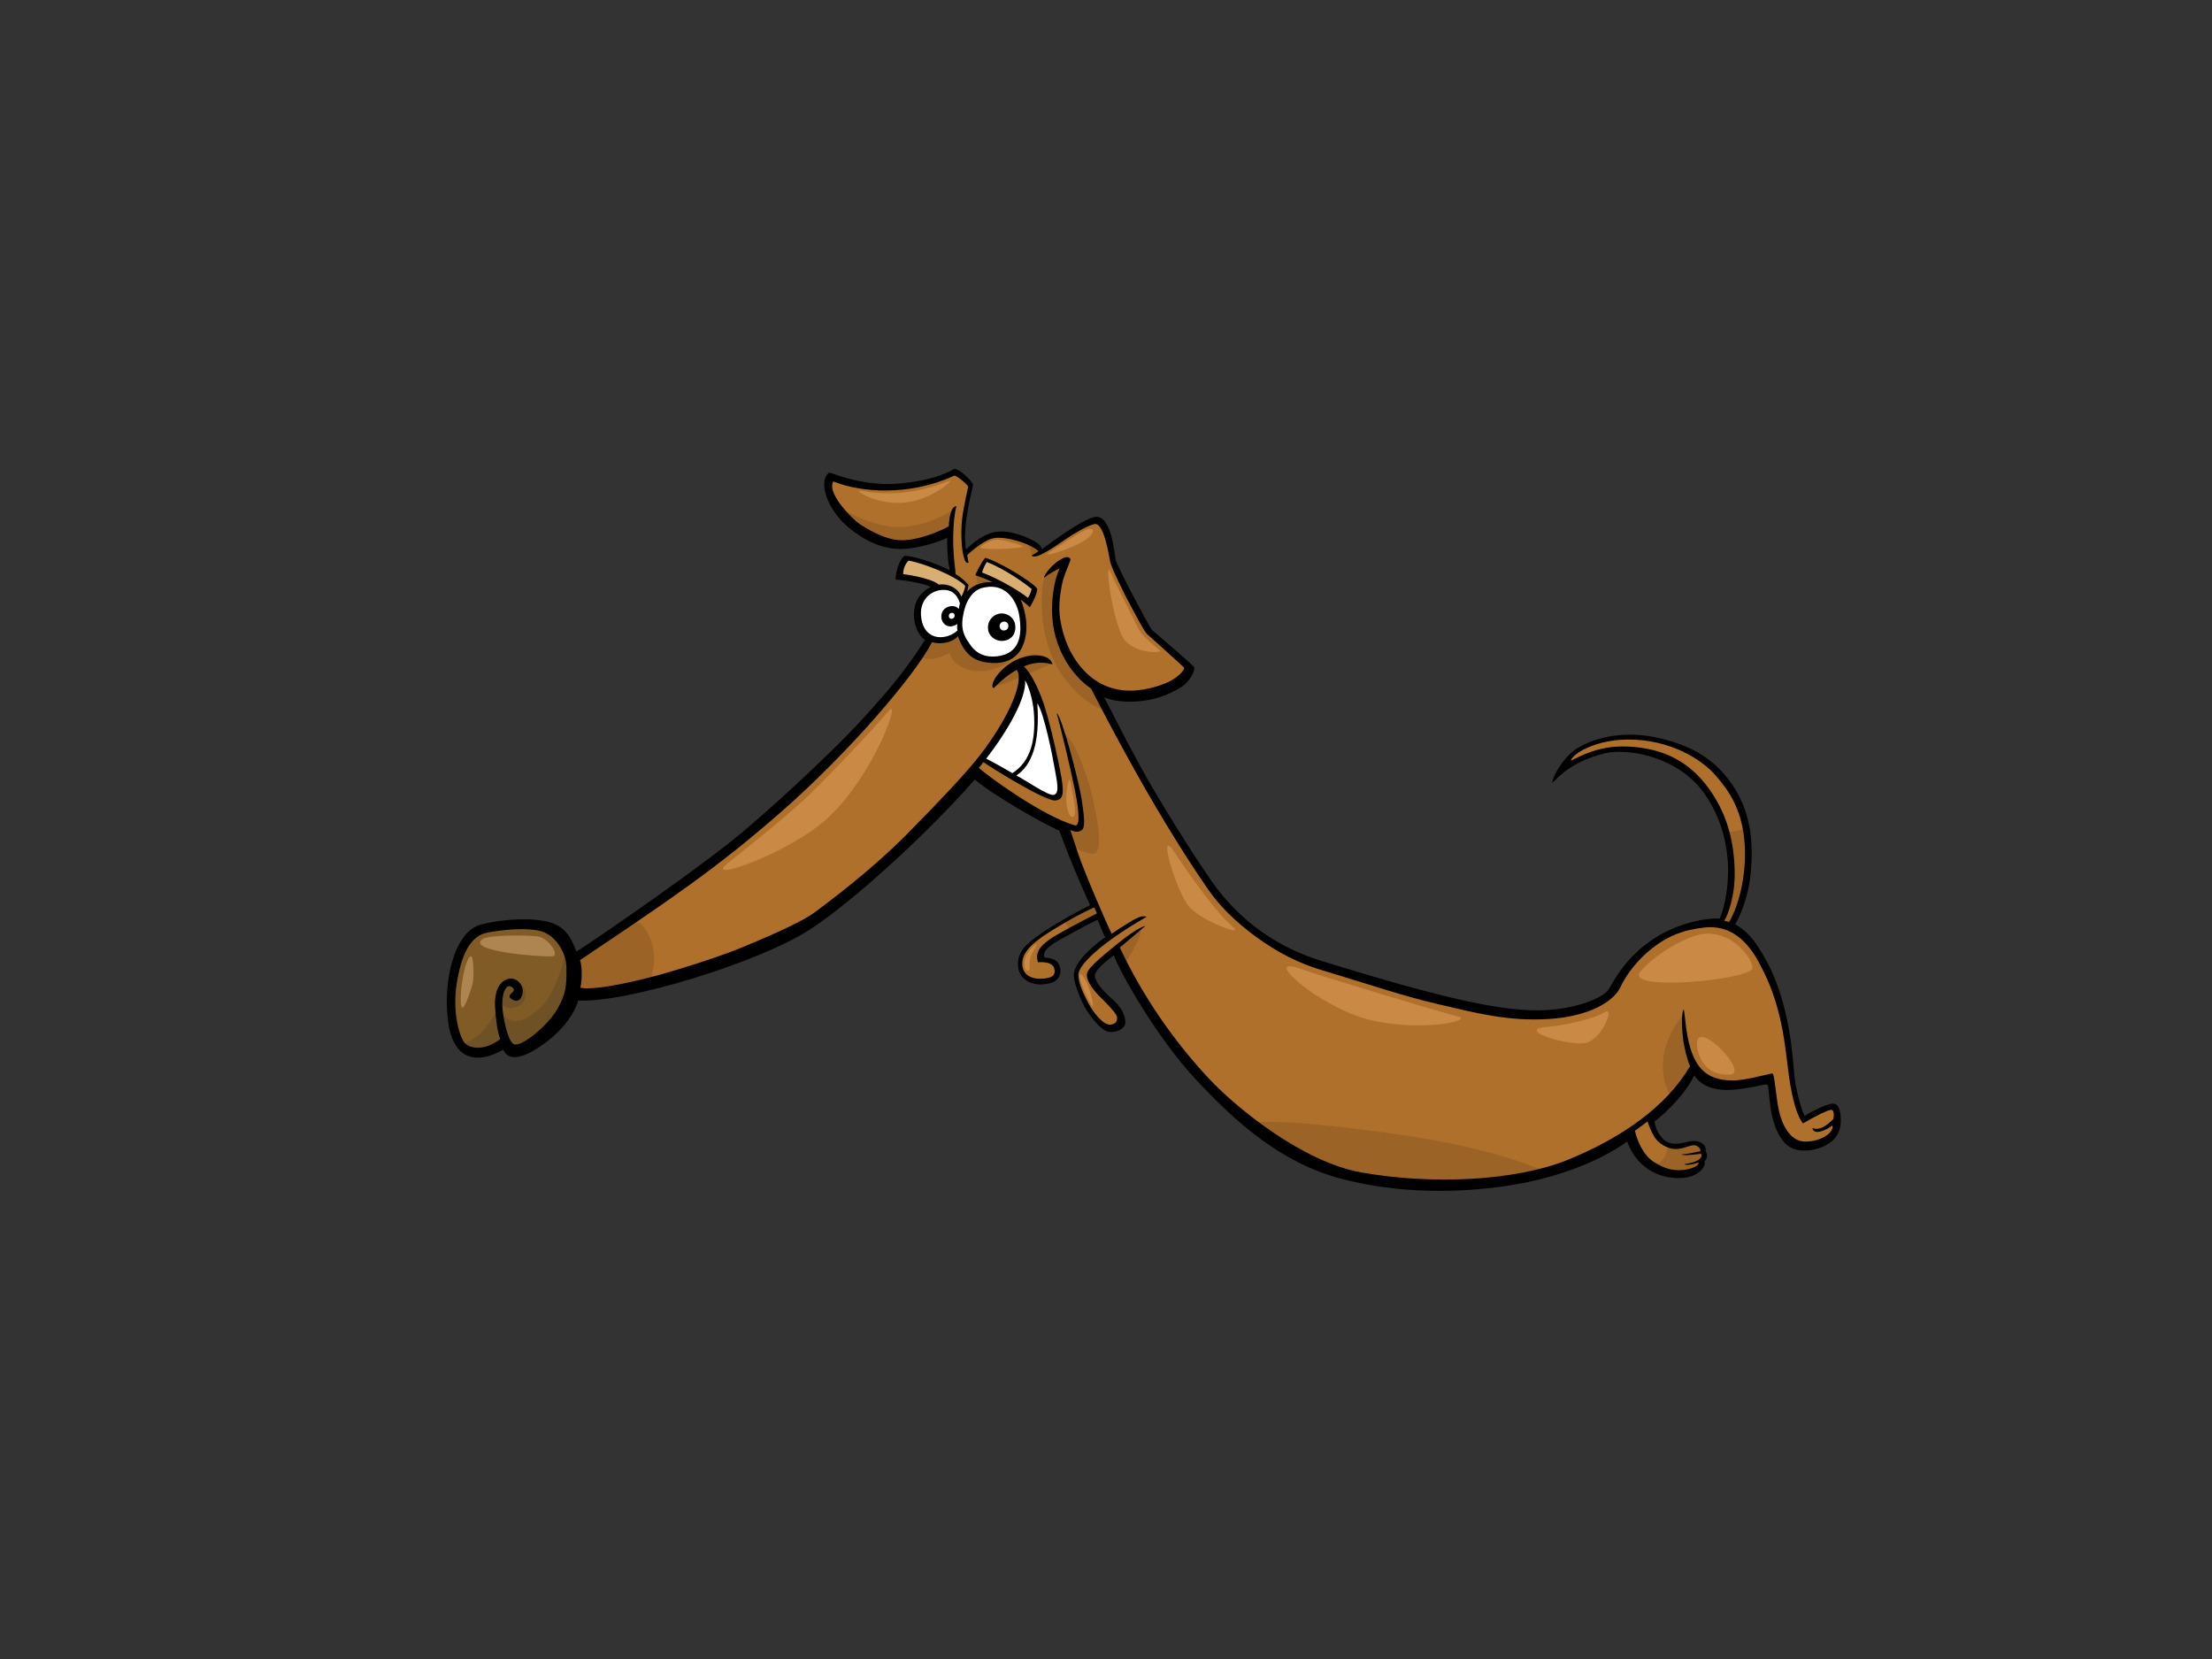 <?xml version="1.0" encoding="utf-8"?>
<!-- Generator: Adobe Illustrator 17.0.0, SVG Export Plug-In . SVG Version: 6.00 Build 0)  -->
<!DOCTYPE svg PUBLIC "-//W3C//DTD SVG 1.1//EN" "http://www.w3.org/Graphics/SVG/1.1/DTD/svg11.dtd">
<svg version="1.1" id="Layer_1" xmlns="http://www.w3.org/2000/svg" xmlns:xlink="http://www.w3.org/1999/xlink" x="0px" y="0px"
	 width="800px" height="600px" viewBox="0 0 800 600" enable-background="new 0 0 800 600" xml:space="preserve">
<rect x="0" y="0" width="800" height="600" fill="#333333" stroke="none"/>
<g>
	<path fill="#815B26" d="M173.941,336.079c5.625-1.994,23.222-5.024,29.018,2.107c5.798,7.129,6.905,25.724-1.881,33.07
		c-8.786,7.345-11.846,8.591-14.103,8.837c-2.253,0.244-4.499-3.618-4.499-3.618s-7.249,8.207-15.242,2.571
		C159.244,373.404,162.234,340.227,173.941,336.079z"/>
	<path fill="#6F5126" d="M204.98,340.995c0.024,3.971-3.994,18.413-9.395,23.348c-6.736,6.146-11.628,6.901-15.229,0.218
		c-3.522,6.24-8.128,12.652-14.571,13.007c0.434,0.601,0.917,1.103,1.449,1.479c7.993,5.636,15.396-1.691,15.396-1.691
		s1.537,3.591,3.793,3.345c2.253-0.246,8.732-3.441,16.503-11.85C209.167,362.094,208.22,349.62,204.98,340.995z"/>
	<path fill="#AE702B" d="M344.698,211.943c-0.203-3.017-1.137-9.359-1.116-12.402c0.019-3.044-0.154-6.77-0.154-6.77
		s-10.677,6.193-21.314,4.189c-10.632-2.001-19.219-12.07-21.019-16.787c-1.801-4.721-0.239-7.582-0.239-7.582
		s11.408,5.897,24.032,3.59c12.622-2.311,20.362-5.378,20.362-5.378s3.028,2.012,4.219,3.287c1.195,1.275,1.255,2.906,0.891,4.936
		c-0.365,2.028-2.039,9.233-1.975,14.14c0.066,4.909,0.652,7.07,0.652,7.07s4.922-5.334,11.671-6.769
		c6.749-1.438,16.109,6.088,16.109,6.088s16.49-13.03,20.815-10.925c4.321,2.105,3.445,10.159,4.62,13.425
		c1.171,3.267,11.722,24.939,12.684,26.24c0.96,1.299,15.03,12.293,14.898,14.297c-0.135,2.003-4.593,6.343-12.957,7.844
		c-13.199,2.373-20.529-1.512-20.529-1.512s9.019,17.279,11.925,22.462c2.902,5.184,30.217,51.838,36.47,57.711
		c6.257,5.873,16.885,15.364,45.728,23.346c28.838,7.982,60.384,18.245,76.494,13.566c16.107-4.678,17.766-9.891,20.283-14.729
		c2.518-4.838,14.165-12.893,21.711-15.588c7.548-2.693,13.111-2.129,13.111-2.129s8.384-14.372,2.49-31.987
		c-5.898-17.613-13.932-26.922-29.193-29.475c-15.257-2.553-29.161,5.161-29.161,5.161s-1.022-3.986,10.196-8.481
		c11.211-4.498,33.108-1.142,43.277,8.401c10.168,9.543,12.647,20.508,12.585,31.751c-0.066,11.243-6.33,25.731-6.33,25.731
		s10.474,5.886,14.861,19.335c4.388,13.453,6.24,28.344,7.441,37.226c1.201,8.88,4.259,13.346,4.259,13.346
		s11.908-7.845,11.981-1.774c0.077,6.078-1.18,10.667-9.403,11.444c-8.224,0.774-9.893-1.618-11.985-7.944
		c-2.092-6.326-2.804-16.084-2.804-16.084s-7.689,3.533-15.129,2.936c-7.437-0.598-12.408-6.49-12.408-6.49
		s-2.52,5.892-7.619,10.658c-5.099,4.77-7.864,7.294-7.864,7.294s0.705,5.426,3.054,7.625c2.346,2.203,4.975,2.738,8.395,1.9
		c3.419-0.844,7.392-0.925,7.435,2.697c0.045,3.627-1.906,8.283-6.548,8.67c-4.637,0.389-8.865-0.791-13.569-4.257
		c-4.71-3.469-7.172-11.04-7.172-11.04s-17.146,14.505-51.691,17.558c-34.544,3.058-62.363-0.938-91.173-26.945
		c-28.813-26.009-42.695-56.798-42.695-56.798s-9.329,5.695-8.207,9.553c1.122,3.86,8.548,9.72,9.529,13.361
		c0.979,3.637-1.686,7.087-6.418,3.387c-4.734-3.697-8.512-12.641-8.749-16.956c-0.359-6.514,11.752-14.618,11.752-14.618
		l-3.84-7.307c0,0-14.584,6.851-17.894,9.788c-3.31,2.934-2.763,5.798-2.763,5.798s5.975,0.053,5.424,4.678
		c-0.549,4.625-11.846,5.155-12.842-1.879c-1-7.031,5.858-10.703,11.22-14.096c5.371-3.392,15.451-8.585,15.451-8.585
		l-11.154-27.226c0,0-9.51-4.581-16.887-8.929c-7.377-4.348-15.84-11.15-15.84-11.15s-26.458,28.977-45.803,43.721
		c-19.345,14.74-30.881,19.51-45.309,24.59c-14.43,5.078-29.152,9.608-37.107,10.707c-7.954,1.101-16.343,0.374-16.343,0.374
		l0.695-11.897c0,0,29.332-20.862,41.981-30.428c12.654-9.572,48.683-38.77,61.233-53.591
		c12.545-14.826,19.401-22.827,23.425-29.938C338.881,226.27,344.882,214.729,344.698,211.943z"/>
	<path fill="#9C6326" d="M386.31,335.269c0.22,0.566,0.284,1.141,0.25,1.71c5.08-2.904,11.222-6.249,11.222-6.249l-1.639-4.11
		c0,0-6.452,3.526-11.955,6.839C385.13,333.716,385.93,334.263,386.31,335.269z"/>
	<path fill="#9C6326" d="M223.866,358.859c2.827-0.391,6.51-1.218,10.728-2.344c2.22-5.843,2.983-12.267,0.118-18.071
		c-1.44-2.928-3.107-5.597-6.668-4.926c-0.259,0.051-0.517,0.115-0.771,0.173c-10.13,7.298-19.055,13.646-19.055,13.646
		l-0.695,11.897C207.523,359.233,215.912,359.959,223.866,358.859z"/>
	<path fill="#9C6326" d="M344.959,184.272c-1.699,0.993-9.786,6.301-20.251,6.366c-6.711,0.045-17.905-4.314-22.85-8.877
		c2.81,5.094,10.707,13.4,20.258,15.199c9.955,1.876,20.632-3.446,21.871-4.133C343.845,190.315,344.39,186.714,344.959,184.272z"/>
	<path fill="#9C6326" d="M353.794,207.805c-2.868,1.182,3.905,8.734,5.131,9.934c0.083,0.08,0.139,0.162,0.186,0.251
		c2.511-0.047,4.883-0.651,7.271-1.417c0.079-0.023,0.152-0.036,0.226-0.045C369.657,211.769,357.333,206.344,353.794,207.805z"/>
	<path fill="#9C6326" d="M374.259,200.852c0.859-0.433,1.586-0.918,2.246-1.542c-0.788-0.599-2.992-2.21-5.74-3.616
		c0.853,0.932,1.744,2.075,2.017,3.225C372.917,199.5,372.966,201.499,374.259,200.852z"/>
	<path fill="#9C6326" d="M359.769,247.947c1.673,0.339,5.67-1.623,10.151-3.43c4.481-1.806,10.32-4.433,10.38-4.47
		c-2.868-3.376-8.085-2.098-11.611-0.641c-3.535,1.456-5.157,2.941-6.636,4.648C360.573,245.763,359.758,247.384,359.769,247.947z"
		/>
	<path fill="#9C6326" d="M408.634,345.701c1.579-2.815,3.798-6.57,4.182-9.968c-2.088,0.774-3.56,2.753-5.242,4.157
		c-1.618,1.34-3.669,2.453-4.635,4.36c0.231-0.145,0.363-0.229,0.363-0.229s0.927,2.058,2.8,5.55
		C407.025,348.331,407.88,347.045,408.634,345.701z"/>
	<path fill="#9C6326" d="M608.339,414.176c-0.596,0.143-3.05,0.607-5.368-0.43c0.472,2.227-0.797,6.629-5.693,8.653
		c4.071,2.603,8.636,2.565,12.737,2.221c4.637-0.389,6.18-4.161,6.136-7.788C616.107,413.21,611.76,413.334,608.339,414.176z"/>
	<path fill="#9C6326" d="M610.222,375.661c-0.923-2.892-0.474-5.965-1.137-8.882c-3.96,4.033-6.978,10.632-7.501,16.022
		c-0.34,3.494-0.171,7.232,1.15,10.534c0.616,1.524,1.398,2.84,2.304,4.067c0.03-0.028,0.062-0.053,0.094-0.086
		c4.646-4.349,7.149-9.611,7.553-10.51C611.649,383.132,611.38,379.305,610.222,375.661z"/>
	<path fill="#9C6326" d="M624.391,301.091c0.058,0.162,0.113,0.322,0.171,0.483c5.634,16.846-1.78,30.714-2.438,31.895
		c1.297,0.346,2.594,0.667,3.9,0.992c0.74-1.763,6.183-15.056,6.242-25.53c0.015-3.189-0.171-6.351-0.677-9.469
		C629.233,300.255,626.821,300.822,624.391,301.091z"/>
	<path fill="#9C6326" d="M508.647,410.735c-35.555-5.221-51.505-5.537-56.247-4.492c26.575,21.125,52.791,24.353,84.771,21.521
		c8.232-0.724,15.462-2.107,21.722-3.785C553.669,420.982,534.882,414.588,508.647,410.735z"/>
	<path fill="#9C6326" d="M392.734,279.988c-2.36-6.406-4.409-12.136-7.893-14.612c0.37,2.075,6.234,25.319,6.125,28.277
		c-0.111,2.961,0.094,4.843-1.006,5.676c-1.101,0.834-3.554,0.149-5.339-0.967l2.579,7.383c2.313,1.267,5.461,2.951,7.952,3.015
		C400.827,308.908,394.531,284.853,392.734,279.988z"/>
	<path fill="#9C6326" d="M332.352,237.145c0.759,0.752,4.272,2.658,10.987-0.98c1.951,5.349,7.612,7.08,12.878,6.464
		c4.685-0.553,11.968-3.714,12.368-9.071c-1.784,0.787-3.479,1.589-5.501,1.741c-1.975,0.148-4.142-0.793-5.836-1.696
		c-3.342-1.777-5.738-5.007-7.61-8.23c-3.291,1.649-8.076,3.861-11.748,2.482c-1.049,1.973-2.094,3.869-3.032,5.523
		C334.269,234.418,333.068,236.049,332.352,237.145z"/>
	<path fill="#9C6326" d="M377.276,225.753c0.857,5.718,2.569,11.328,5.574,16.302c4.18,6.926,10.316,13.018,17.96,15.368
		c-2.075-3.945-3.851-7.339-4.33-8.251c-4.475-3.258-8.241-7.788-10.476-12.483c-2.214-4.644-4.279-14.17-3.975-20.155
		c0.299-5.983,1.316-8.623,2.812-12.843c-2.319,0.473-4.853,1.762-6.358,3.688C376.122,210.393,376.757,222.284,377.276,225.753z"/>
	<path fill="#FFFFFF" d="M354.909,274.241c0,0,8.051-10.611,12.124-18.526c4.075-7.908,2.169-13.173,2.169-13.173
		s7.164,5.756,10.895,24.158c3.74,18.401,5.044,23.057-1.145,21.33C372.763,286.306,354.909,274.241,354.909,274.241z"/>
	<path fill="#D9AF71" d="M325.263,208.671c0,0,4.137,0.371,7.271,1.201c3.133,0.829,5.918,2.75,5.918,2.75s2.958-0.791,5.689,0.668
		c2.733,1.459,3.627,4.289,3.627,4.289s1.372-3.545,1.629-4.394c0.258-0.847,0.258-1.902,0.258-1.902s-4.806-3.336-9.867-5.713
		c-5.052-2.376-11.85-3.507-11.85-3.507s-1.505,1.215-2.022,2.909C325.396,206.668,325.263,208.671,325.263,208.671z"/>
	<path fill="#D9AF71" d="M353.956,207.774c0.333,0.104,5.648,2.428,9.997,4.765c4.349,2.336,7.967,5.455,7.967,5.455
		s1.973-2.322,2.09-3.389c0.115-1.066,0.351-2.146-0.908-2.943c-1.255-0.801-15.498-10.138-16.785-9.06
		C355.033,203.679,353.108,207.516,353.956,207.774z"/>
	<path fill="#6F5126" d="M181.842,356.882c1.205-1.817,3.708-2.5,5.8-1.511c2.103,0.983,3.498,4.7,1.554,7.125
		c-1.949,2.419-5.249,2.558-6.909,1.522C180.628,362.985,179.94,359.744,181.842,356.882z"/>
	<path fill="#FFFFFF" d="M332.722,216.991c1.49-2.669,5.911-5.912,10.419-4.294c4.505,1.618,4.845,4.739,4.981,6.012
		c1.295-3.182,4.71-8.353,12.222-7.062c7.514,1.288,10.809,10.059,9.311,18.882c-1.498,8.824-11.957,9.492-15.834,7.222
		c-3.877-2.27-6.772-9.559-6.772-9.559s-3.751,5.32-10.335,2.879C330.125,228.624,330.568,220.855,332.722,216.991z"/>
	<path d="M569.114,271.52c-3.043,2.286-7.294,8.085-7.73,11.677c2.667-2.655,7.531-7.91,18.813-10.674
		c9.136-2.241,27.481,1.462,36.615,15.045c13.109,19.486,6.971,40.904,5.106,44.708c-1.556-0.4-13.207,0.259-23.78,7.198
		c-10.57,6.937-14.652,15.688-16.372,18.392c-1.722,2.706-10.361,6.687-22.318,7.435c-15.376,0.964-38.449-4.49-80.244-17.39
		c-17.044-4.973-30.612-14.686-40.68-28.759c-6.037-8.448-19.228-29.444-26.133-42.032c-6.907-12.59-10.726-20.686-13.092-24.98
		c4.407,2.176,17.61,3.283,28.291-3.905c2.945-1.982,4.918-6.144,4.193-7.073c-0.722-0.931-14.43-12.799-15.101-13.25
		c-0.677-0.456-12.765-23.3-13.19-25.417c-0.423-2.116-1.485-16.766-7.692-15.494c-4.768,0.976-16.83,10.053-18.937,11.612
		c-0.541-1.712-2.357-2.954-6.424-4.578c-4.067-1.624-7.929-2.213-11.075-1.533c-4.768,1.029-9.463,5.702-9.98,6.255
		c-0.767-3.937-0.237-9.276,0.609-14.269c0.851-4.992,1.896-8.179,1.881-9.186c-0.013-1.006-4.943-5.947-6.822-5.742
		c0,0-5.292,3.889-19.123,5.249c-12.214,1.202-21.856-2.544-25.992-3.918c-4.274,3.107-0.778,13.442,6.882,19.814
		c7.657,6.375,14.77,8.44,21.519,7.706c3.934-0.428,10.472-1.985,14.231-3.913c-0.107,5.566,0.444,9.524,0.93,11.833
		c-5.885-3.347-14.795-5.48-16.291-5.315c-2.212,1.314-3.377,6.764-3.321,8.631c1.96-0.057,10.138,1.26,12.814,2.627
		c-9.117,4.18-6.602,16.392-2.171,19.141c-7.014,11.099-13.192,18.239-22.096,28.084c-8.903,9.845-27.915,27.877-43.398,41.018
		c-14.78,12.544-52.601,38.587-60.566,43.654c-2.357-6.572-5.014-9.183-9.549-10.57c-5.362-1.637-15.486-1.582-24.857,0.729
		c-9.863,2.432-14.026,20.91-11.944,35.502c2.084,14.592,11.408,14.673,19.837,9.818c0.688,1.271,2.129,3.877,7.384,2.035
		c5.114-1.789,16.8-9.752,19.785-19.826c17.293,0.927,65.284-13.654,83.798-25.686c15.5-10.076,42.503-34.651,59.623-54.246
		c6.909,5.865,24.874,16.067,30.58,18.485c3.943,10.967,9.899,24.445,11.12,26.967c-1.641,0.752-10.895,5.512-17.804,10.284
		c-6.721,4.646-8.559,7.33-8.234,11.899c0.365,5.127,6.089,7.867,12.186,5.798c2.911-0.994,3.548-3.473,2.93-5.64
		c-0.611-2.144-1.74-3.069-5.571-3.411c-1.026-2.783,2.947-5.018,7.347-7.418c4.4-2.391,6.805-3.806,11.846-6.249
		c1.534,3.622,2.135,5.247,2.815,6.311c-1.772,1.139-11.731,8.457-11.389,14.03c0.171,2.727,1.919,7.435,3.83,11.036
		c1.913,3.597,6.007,8.544,8.559,9.098c2.55,0.549,6.332-0.857,6.249-3.398c-0.1-2.953-1.646-5.678-4.821-8.459
		c-3.178-2.78-6.174-6.14-6.223-8.307c-0.045-2.165,4.685-5.828,6.869-7.482c1.874,5.475,15.182,29.449,29.71,44.986
		c14.528,15.535,30.755,30.131,52.592,35.871c21.288,5.601,42.824,4.981,58.905,2.695c22.042-3.133,37.425-10.991,44.448-16.18
		c3.881,10.686,13.021,13.656,19.988,13.186c5.323-0.361,8.634-3.731,7.967-6.067c0.874-0.658,1.299-2.203,0.434-3.592
		c0.383-3.048-3.073-4.351-6.544-3.407c-3.471,0.94-6.995,1.331-9.363-1.598c-1.992-2.46-2.254-4.05-2.633-5.74
		c3.719-2.77,11.222-9.846,14.374-16.691c3.364,4.759,9.068,5.881,16.141,4.984c6.529-0.829,9.636-1.917,10.213-1.703
		c0.581,0.216,0.628,3.518,1.201,7.788c0.575,4.27,1.684,8.155,3.584,11.192c2.141,3.428,4.652,4.96,8.927,4.935
		c4.274-0.021,8.8-1.996,10.75-4.358c1.964-2.381,2.415-4.99,2.169-7.929c-0.261-3.191-0.994-5.193-3.772-4.584
		c-2.781,0.603-8.743,3.768-9.241,4.392c-0.613-1.045-2.892-7.685-3.599-13.66c-0.705-5.982-1.317-26.411-10.444-42.907
		c-4.443-8.027-7.153-10.412-11.077-12.821c0.648-1.017,4.665-8.221,5.636-18.811c1.212-13.282-1.034-22.588-5.772-30.22
		c-6.091-9.819-14.295-14.741-24.594-17.605C584.078,262.415,572.155,269.229,569.114,271.52z M349.15,219.264
		c1.468-3.952,3.678-6.279,6.845-6.813c4.268-0.843,7.638,0.495,10.089,3.835c1.575,2.293,2.402,4.669,2.708,7.478
		c1.105,8.414-1.631,12.886-8.382,13.62c-3.932,0.427-7.301-0.914-9.564-4.272c-1.558-2.104-2.53-4.086-2.755-6.145
		C347.827,224.528,348.31,222.01,349.15,219.264z M165.164,355.794c1.691-10.553,4.858-17.415,11.357-18.569
		c6.499-1.154,14.336-1.757,19.17-0.432c4.836,1.329,9.162,7.189,9.175,13.466c0.011,6.277-0.062,8.997-3.276,14.661
		c-3.212,5.657-12.365,13.447-15.52,12.801c-2.291-0.47-4.306-9.792-4.4-14.338c-0.094-4.55,1.494-8.053,3.654-6.255
		c2.156,1.795-3.197,2.498-0.03,4.377c3.165,1.879,4.409-2.577,3.426-4.819c-0.985-2.233-3.488-3.693-6.163-2.165
		c-2.671,1.526-3.753,5.223-3.518,9.64c0.235,4.422,0.848,8.923,1.87,11.65c-5.458,4.174-10.224,3.458-12.378,1.84
		C166.377,376.032,163.471,366.354,165.164,355.794z M370.758,246.063c1.109,1.681,2.789,6.827,3.141,11.448
		c0.767,9.941-1.056,17.863-7.755,22.106c-4.655-2.716-7.88-4.453-9.482-5.228C365.14,263.416,371.171,252.213,370.758,246.063z
		 M375.154,254.36c2.398,3.266,5.657,19.7,6.251,23.403c0.596,3.703,2.067,9.032-0.184,9.696
		c-1.992,0.586-10.258-5.303-13.633-6.979C373.147,276.758,376.167,268.948,375.154,254.36z M343.734,221.75
		c0.633-0.237,1.507-0.092,1.52,0.868c0.009,0.811-0.737,1.422-1.564,1.085C342.867,223.36,343.097,221.988,343.734,221.75z
		 M342.753,219.526c-1.887,0.734-2.624,2.589-2.191,4.465c0.432,1.874,2.697,3.694,5.678,1.656
		c-0.128,0.582-0.135,1.728,0.075,2.328c-3.426,3.399-11.724,4.398-13.096-4.242c-1.034-6.532,3.255-9.878,6.95-10.32
		c3.697-0.447,5.896,1.235,7.003,4.767c-0.126,0.581-0.417,1.725-0.378,2.096C346.104,219.4,344.643,218.793,342.753,219.526z
		 M339.518,211.425c-3.018-2.557-12.853-3.791-12.853-3.791c-0.111-2.342,1.348-4.478,1.968-4.873
		c5.383,0.902,16.979,5.501,20.45,9.111c-0.122,1.119-0.746,2.869-1.402,3.949C346.763,213.086,343.504,210.941,339.518,211.425z
		 M347.618,215.639c-0.186,0.019-0.186,0.019-0.186,0.019C347.618,215.639,347.618,215.639,347.618,215.639z M355.2,207.065
		c0.241-1.148,0.983-2.723,1.691-3.814c3.868,1.486,10.277,4.981,16.193,9.723c-0.103,0.84-0.757,2.445-1.317,3.261
		C369.875,214.546,361.853,209.534,355.2,207.065z M395.764,328.174c0.269,0.729,0.665,1.436,0.932,2.167
		c-1.263,0.675-7.634,3.892-13.872,7.409c-7.582,4.272-8.358,7.104-7.441,10.26c2.919-0.188,5.274,0.321,5.851,2.109
		c0.575,1.787,0.013,3.078-2.107,3.548c-3.368,0.752-9.576,0.596-9.408-5.486c0.137-4.975,6.458-9.006,11.335-12.025
		C386.675,332.673,391.86,329.873,395.764,328.174z M591.276,408.923c1.308-0.833,3.336-2.453,4.565-3.342
		c0.571,1.654,1.141,3.285,2.505,5.603c1.366,2.319,4.578,4.195,7.125,4.353c2.549,0.158,4.456-0.812,6.298-1.261
		c1.847-0.453,3.296,0.87,3.248,2.054c-3.327,0.744-5.368,1.109-6.879,1.186c0.802,0.654,6.508-0.19,7.072-0.25
		c0.957,1.994-2.56,3.364-5.931,3.731c-0.006,0.624,2.994,0.165,5.059-0.551c0.028,1.492-3.336,2.445-5.401,2.669
		c-3.932,0.43-6.783-0.413-10.709-2.821C594.3,417.884,592.045,412.374,591.276,408.923z M616.468,335.445
		c8.619-0.936,15.398,3.823,20.514,14.267c2.864,5.377,5.302,11.726,7.093,19.899c1.797,8.172,2.364,16.441,3.319,22.166
		c1.532,9.17,3.274,12.701,4.659,14.513l0,0c5.356-3.045,8.649-4.674,10.089-4.888c1.436-0.216,1.052,2.727,0.925,3.313
		c-2.396,2.344-4.755,4.206-7.606,3.289c0,0,0.269,1.844,2.614,1.28c2.34-0.569,3.462-1.426,4.59-2.223
		c0.791,1.691-2.667,5.617-9.534,5.811c-6.187,0.173-8.94-7.26-9.79-11.374c-1.291-6.245-1.458-13.393-2.445-13.284
		c-0.987,0.105-9.688,2.577-14.327,2.558c-10.835-0.043-15.379-6.204-17.009-21.2c-0.306-2.813-0.47-4.311-0.675-4.475
		c-0.628,1.203-0.825,4.64-0.211,10.26c0.344,3.187,1.528,7.914,2.541,10.267c-8.491,14.517-24.628,25.833-43.907,33.722
		c-19.279,7.888-49.594,9.172-74.895,4.693c-21.619-3.834-45.589-23.728-55.073-33.835c-16.3-17.368-26.539-35.136-32.339-47.521
		c2.605-2.18,5.958-4.984,9.254-7.807c0,0-2.599,0.312-9.985,6.351c-7.388,6.04-11.329,9.286-11.207,11.506
		c0.12,2.214,2.09,5.27,5.685,8.674c3.406,3.417,5.148,5.503,5.251,6.444c0.184,1.684-0.671,2.539-2.355,2.723
		c-2.625,0.284-6.362-4.554-8.063-7.85c-1.697-3.296-3.567-6.984-3.545-10.307c0.019-3.321,7.843-11.209,24.626-20.811
		c-0.209-0.167-1.436-0.804-4.864,1.167c-3.421,1.968-6.698,4.249-7.76,4.932c-1.205-2.334-9.764-21.865-12.308-29.554
		c-1.137-3.479-2.047-6.126-2.629-7.96c1.552,0.695,2.783,0.911,4.093,0.067c1.319-0.843,1.071-4.263-0.007-11.234
		c-1.077-6.972-7.339-30.49-9.002-31.066c1.366,4.886,4.851,19.321,6.508,27.505c1.12,5.537,2.393,13.712,0.011,13.021
		c-11.859-3.433-31.366-17.783-34.713-20.77c0.692-0.644,1.167-1.457,1.673-2.079c2.263,1.651,22.331,14.185,25.97,13.861
		c2.62-0.23,3.33-1.907,2.267-8.173c-0.979-5.756-4.62-22.483-7.26-29.156c-2.641-6.673-4.89-9.954-6.351-11.12
		c1.443-0.725,5.668-2.211,10.35-0.747c-0.545-2.978-5.2-3.928-9.232-2.977c-4.035,0.95-7.007,2.872-9.467,5.39
		c-2.458,2.519-3.81,5.549-2.552,6.156c2.9-2.967,5.695-5.169,8.384-6.598c2.966,4.923-4.353,19.247-13.333,30.842
		c-4.988,6.422-14.173,16.145-27.152,29.313c-8.555,8.514-19.319,17.655-32.478,27.428c-3.857,2.883-12.506,7.048-26.303,12.724
		c-6.17,2.565-14.4,5.36-24.312,8.333c-12.483,3.823-29.114,7.478-34.303,6.315c0.506-2.154,0.868-6.766-0.098-9.991
		c31.982-21.497,49.248-33.01,73.031-53.871c23.778-20.861,47.94-48.774,54.251-61.115c2.242,0.717,6.787,0.65,9.369-2.129
		c2.768,7.555,6.815,9.356,12.278,9.657c5.46,0.297,9.305-2.035,11.053-5.93c1.43-3.184,1.645-6.599,1.316-9.599
		c-0.286-2.623-1.141-5.539-1.906-7.352c0.603,0.312,3.293,2.711,3.293,2.711c0.821-1.238,2.528-4.75,2.714-6.559
		c-1.519-2.661-15.398-10.695-18.907-11.271c-1.308,1.46-3.539,5.888-3.498,6.265c2.186,0.72,5.371,2.038,6.183,2.519
		c-4.877-0.298-7.745,1.774-9.271,3.455c0.368-1,0.443-1.68,0.583-2.563c-0.904-0.812-2.62-2.743-4.635-3.77
		c-0.304-3.232-1.011-7.874-0.904-13.637c0.092-5.295,0.564-8.902,1.165-10.889c-1.53-0.363-2.635,2.992-2.75,7.179l0,0
		c-3.048,1.764-12.045,5.623-18.503,4.981c-6.461-0.644-14.222-5.975-15.071-6.83c-4.612-4.05-10.28-11.163-8.177-14.37
		c9.797,3.978,27.376,5.474,43.766-2.118c0.919,0.042,5.031,3.389,4.96,4.07c-0.066,0.679-1.609,6.863-2.156,11.524
		c-0.397,3.406-0.318,6.328-0.169,8.871c0.147,2.464,0.97,8.188,2.464,6.923c-0.301-1.457-0.479-2.588-0.479-2.588
		s5.396-5.347,9.574-6.159c4.178-0.813,12.966,1.784,16.251,4.679c-0.878,0.664-1.468,0.974-2.486,1.595
		c1.186,1.83,8.467-3.288,11.902-5.655c3.439-2.367,8.335-5.16,10.758-5.722c3.419-0.793,5.247,11.161,5.698,13.513
		c0.445,2.355,5.193,11.661,5.691,12.746c4.293,8.067,6.728,12.709,7.681,13.518c0.955,0.806,12.739,11.443,13.306,12.074
		c0.568,0.635-1.714,3.081-4.422,4.652c-2.71,1.575-8.694,3.57-14.197,3.738c-5.505,0.165-11.455-1.375-16.751-6.488
		c-5.527-5.468-8.281-12.55-9.339-19.206c-0.708-4.434-0.158-8.486,0.566-12.409c0.652-3.505,2.748-7.888,3.067-8.932
		c0.318-1.042-0.957-1.553-2.18-1.059c-4.099,1.647-7.602,6.543-7.298,7.278c1.782-1.441,4.266-2.792,5.689-3.463
		c-1.975,3.876-3.349,11.584-2.612,19.005c1.039,10.408,6.798,19.734,13.893,24.486c0,0,9.13,18.016,19.578,36.212
		c10.448,18.192,18.458,30.228,22.73,36.402c4.276,6.172,10.01,11.806,17.223,17.091c7.835,5.783,15.86,9.841,24.474,12.32
		c20.204,6.144,29.221,9.275,41.627,12.175c13.461,3.141,25.143,6.245,39.802,5.353c15.24-0.934,23.698-6.606,25.949-11.384
		c2.248-4.774,6.435-10.262,11.775-14.368C603.086,338.684,608.407,336.321,616.468,335.445z M568.071,275.142
		c1.188-3.201,9.221-6.954,17.798-7.565c14.836-1.056,28.137,5.347,34.784,13.064c4.755,5.517,8.865,11.68,10.111,22.19
		c1.451,12.252-1.898,24.904-5.415,30.608c-0.397-0.145-1.547-0.306-1.755-0.477c1.148-1.639,4.039-8.713,3.768-18.349
		c-0.271-9.632-2.355-20.608-10.515-30.991c-8.726-11.101-20.132-13.483-29.481-13.65
		C578.011,269.806,571.677,273.421,568.071,275.142z"/>
	<path d="M357.346,227.677c0.376,2.783,3.372,4.663,6.223,3.98c3.234-0.774,4.046-3.688,3.501-6.097
		c-0.547-2.412-3.056-4.117-5.685-3.617C358.756,222.442,356.976,224.892,357.346,227.677z M361.763,227.337
		c-0.66-1.231,0.167-2.3,0.977-2.492c1.27-0.301,2.308,0.778,1.864,2.183C364.261,228.108,362.374,228.461,361.763,227.337z"/>
	<path fill="#AE8451" d="M174.445,339.674c2.043-1.554,15.631-1.592,20.228-0.987c3.381,0.447,8.224,7.016,4.981,7.196
		C195.481,346.117,168.604,344.093,174.445,339.674z"/>
	<path fill="#AE8451" d="M170.147,345.889c-1.923,1.24-3.789,10.91-3.473,16.845c0.312,5.935,4.026-5.633,4.373-7.548
		C171.391,353.268,171.387,345.091,170.147,345.889z"/>
	<path fill="#CA8944" d="M311.391,177.487c2.9,0.544,9.264,1.508,16.509,0.527c7.249-0.983,13.205-3.18,15.43-4.1
		c2.22-0.919-6.029,6.852-16.178,7.86C316.997,182.78,308.13,176.873,311.391,177.487z"/>
	<path fill="#CA8944" d="M354.719,197.65c1.427-1.044,3.894-2.459,5.926-2.485c2.028-0.026,7.719,1.579,9.262,2.38
		C371.446,198.344,352.39,199.353,354.719,197.65z"/>
	<path fill="#CA8944" d="M379.89,199.459c1.68-1.06,9.303-6.141,12.429-7.645c3.129-1.5,4.58,0.278,0.363,3.351
		C388.466,198.235,375.088,202.499,379.89,199.459z"/>
	<path fill="#CA8944" d="M401.857,207.428c1.024,2.538,8.452,17.178,9.92,20.02c1.47,2.839,6.445,6.751,7.721,7.773
		c1.27,1.026-9.527,1.423-13.265-4.461C402.499,224.876,398.942,200.193,401.857,207.428z"/>
	<path fill="#CA8944" d="M263.125,312.235c4.742-3.736,20.741-16.418,28.909-24.172c8.164-7.751,24.314-24.957,29.249-30.856
		c4.939-5.899-4.605,22.02-21.292,38.051C286.184,308.528,253.642,319.7,263.125,312.235z"/>
	<path fill="#CA8944" d="M385.647,288.877c-0.03-3.52,0.927-8.975,1.556-5.805c0.624,3.171,1.774,8.542,1.496,11.177
		C388.423,296.886,385.705,295.342,385.647,288.877z"/>
	<path fill="#CA8944" d="M390.541,353.336c0.145,2.101,2.596,7.506,4.142,10.047c1.545,2.543-0.278-4.881-1.297-7.226
		C392.373,353.811,390.353,350.558,390.541,353.336z"/>
	<path fill="#CA8944" d="M371.442,345.085c0.759-1.282,2.432-3.253,3.328-3.663c0.727-0.335-1.37,2.624-1.973,4.447
		c-0.953,2.896,0.017,4.12-0.485,4.877C371.222,352.39,369.299,348.705,371.442,345.085z"/>
	<path fill="#CA8944" d="M470.884,350.558c5.905,2.193,50.179,15.569,56.341,17.039c6.168,1.477-13.103,5.719-31.608,1.295
		C477.116,364.469,454.787,344.585,470.884,350.558z"/>
	<path fill="#CA8944" d="M593.259,351.404c4.379-5.452,16.184-12.919,22.97-13.654c9.76-1.064,17.172,8.001,17.633,12.239
		C634.324,354.236,587.209,358.929,593.259,351.404z"/>
	<path fill="#CA8944" d="M613.827,378.775c0.729,5.082,4.12,10.277,11.799,9.871C633.305,388.24,612.066,366.522,613.827,378.775z"
		/>
	<path fill="#CA8944" d="M559.816,371.35c5.101-0.387,16.443-2.648,20.452-5.23c4.011-2.584-0.682,9.515-6.525,11.006
		C567.9,378.621,547.046,372.31,559.816,371.35z"/>
	<path fill="#CA8944" d="M425.148,308.765c3.729,5.796,14.787,21.563,20.427,26.096c5.642,4.535-11.346-1.768-15.808-7.29
		C425.304,322.049,417.918,297.539,425.148,308.765z"/>
</g>
</svg>
